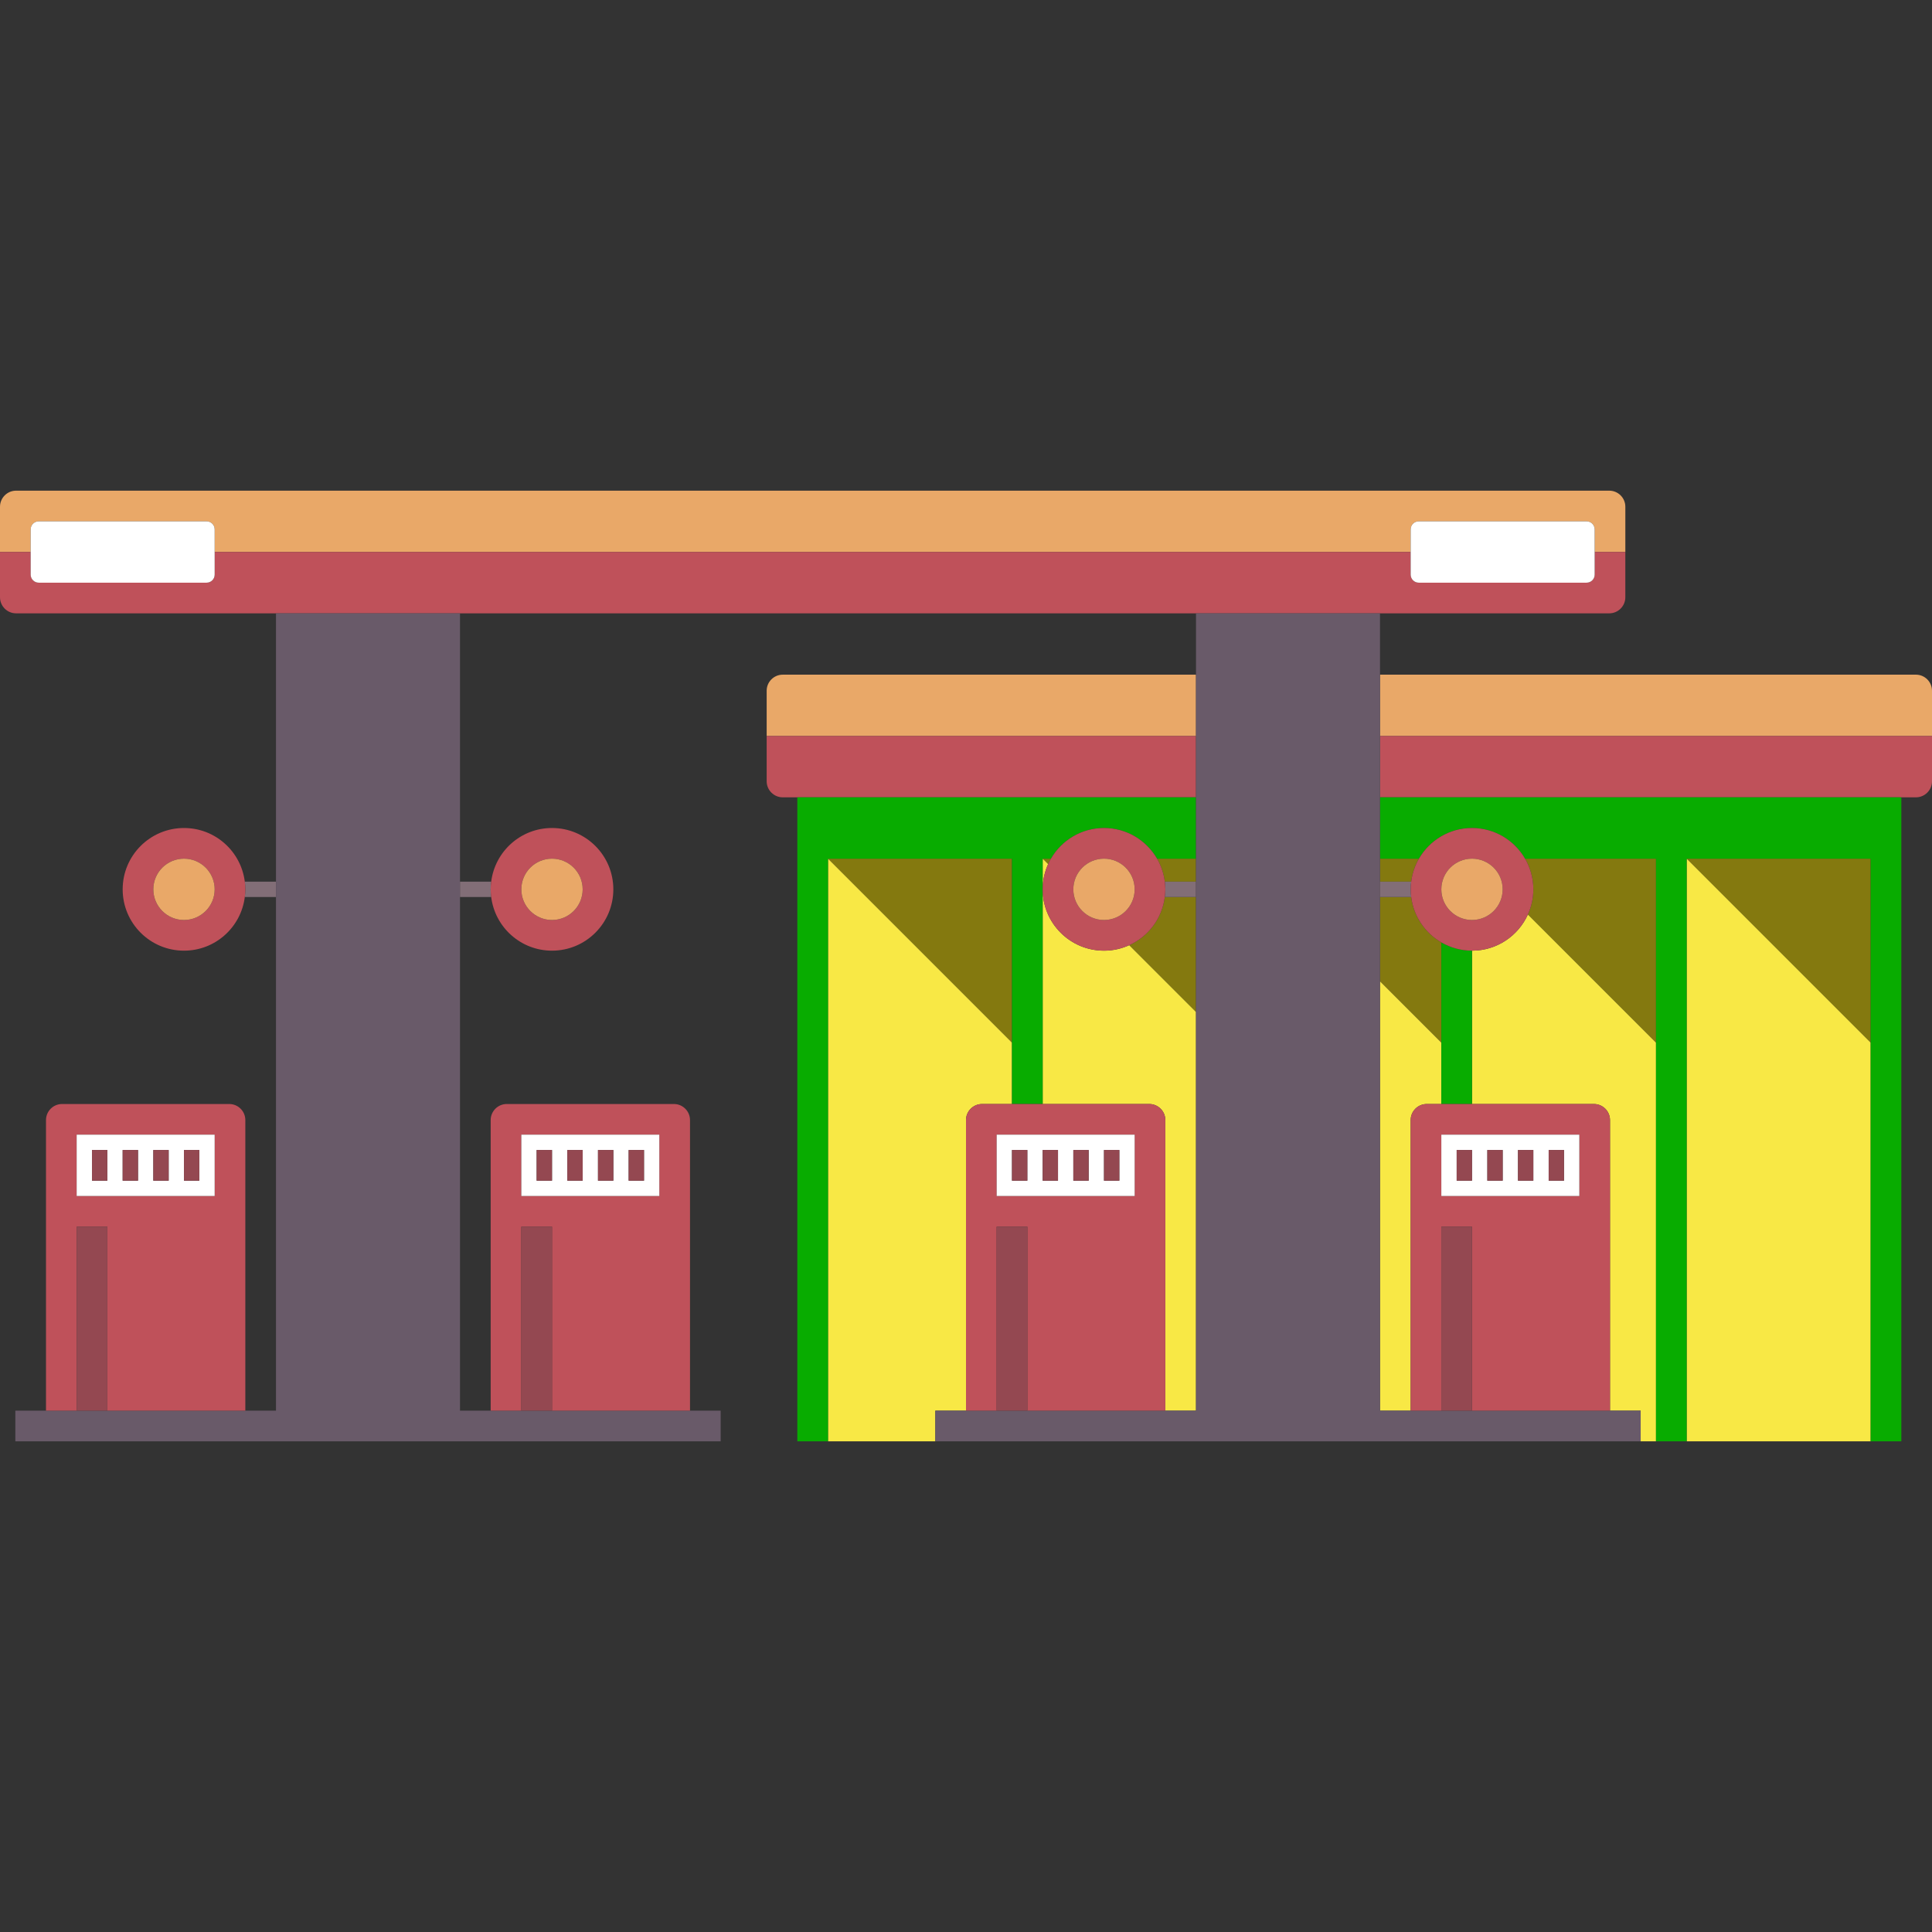 <?xml version="1.0" encoding="iso-8859-1"?>
<!-- Generator: Adobe Illustrator 19.0.0, SVG Export Plug-In . SVG Version: 6.00 Build 0)  -->
<svg version="1.1" id="Capa_1" xmlns="http://www.w3.org/2000/svg" xmlns:xlink="http://www.w3.org/1999/xlink" x="0px" y="0px"
	 viewBox="0 0 480 480" style="enable-background:new 0 0 480 480;" xml:space="preserve">
<rect x="0" y="0" width="480" height="480" fill="#333333" stroke="none"/>
<g>
	<path style="fill:#E9A868;" d="M476,167.619H342.857v15.238H480v-11.238C480,169.41,478.209,167.619,476,167.619z"/>
	<path style="fill:#E9A868;" d="M297.143,167.619H194.476c-2.209,0-4,1.791-4,4v11.238h106.667V167.619z"/>
	<path style="fill:#BF515A;" d="M342.857,198.095h15.238h7.619h45.714h7.619h45.714h7.619H476c2.209,0,4-1.791,4-4v-11.238H342.857
		V198.095z"/>
	<path style="fill:#BF515A;" d="M251.428,198.095h7.619h38.095v-15.238H190.476v11.238c0,2.209,1.791,4,4,4h3.619h7.619H251.428z"/>
	<polygon style="fill:#84790F;" points="205.714,213.333 251.428,259.048 251.428,213.333 	"/>
	<path style="fill:#84790F;" d="M350.608,219.048c0.258-2.062,0.927-3.993,1.924-5.714h-9.674v5.714H350.608z"/>
	<path style="fill:#84790F;" d="M379.595,227.215l31.833,31.833v-45.714h-32.531c1.3,2.243,2.055,4.84,2.055,7.619
		C380.952,223.187,380.459,225.303,379.595,227.215z"/>
	<path style="fill:#84790F;" d="M261.103,213.333h-2.055l1.357,1.357C260.615,214.224,260.848,213.773,261.103,213.333z"/>
	<polygon style="fill:#84790F;" points="464.762,213.333 419.047,213.333 464.762,259.048 	"/>
	<path style="fill:#84790F;" d="M358.095,234.135c-4.028-2.334-6.884-6.451-7.488-11.278h-7.751v20.952l15.238,15.238V234.135z"/>
	<path style="fill:#84790F;" d="M289.392,219.048h7.751v-5.714h-9.674C288.466,215.055,289.134,216.985,289.392,219.048z"/>
	<path style="fill:#84790F;" d="M280.548,234.834l16.595,16.595v-28.571h-7.751C288.723,228.21,285.283,232.693,280.548,234.834z"/>
	<path style="fill:#F8E845;" d="M240,350.476v-72.19c0-2.209,1.791-4,4-4h7.428v-15.238l-45.714-45.714v144.762h26.667v-7.619H240z"
		/>
	<path style="fill:#F8E845;" d="M274.286,236.19c-8.416,0-15.238-6.822-15.238-15.238v53.333h26.476c2.209,0,4,1.791,4,4v72.19
		h7.619v-99.048l-16.595-16.595C278.636,235.698,276.52,236.19,274.286,236.19z"/>
	<path style="fill:#F8E845;" d="M259.047,213.333v7.619c0-2.235,0.493-4.35,1.357-6.262L259.047,213.333z"/>
	<path style="fill:#F8E845;" d="M354.476,274.286h3.619v-15.238l-15.238-15.238v106.667h7.619v-72.19
		C350.476,276.077,352.267,274.286,354.476,274.286z"/>
	<path style="fill:#F8E845;" d="M379.595,227.215c-2.39,5.289-7.7,8.976-13.881,8.976v38.095H396c2.209,0,4,1.791,4,4v72.19h7.619
		v7.619h3.81v-99.048L379.595,227.215z"/>
	<polygon style="fill:#F8E845;" points="419.047,213.333 419.047,358.095 464.762,358.095 464.762,259.048 	"/>
	<path style="fill:#08AC00;" d="M358.095,259.048v15.238h7.619V236.19c-2.779,0-5.376-0.756-7.619-2.055V259.048z"/>
	<path style="fill:#08AC00;" d="M251.428,213.333v45.714v15.238h7.619v-53.333v-7.619h2.055c2.636-4.55,7.546-7.619,13.183-7.619
		c5.637,0,10.547,3.069,13.183,7.619h9.674v-15.238h-38.095h-7.619h-45.714h-7.619v15.238v144.762h7.619V213.333H251.428z"/>
	<path style="fill:#08AC00;" d="M419.047,198.095h-7.619h-45.714h-7.619h-15.238v15.238h9.674c2.636-4.55,7.546-7.619,13.183-7.619
		s10.547,3.069,13.183,7.619h32.531v45.714v99.048h7.619V213.333h45.714v45.714v99.048h7.619V213.333v-15.238h-7.619H419.047z"/>
	<path style="fill:#E9A868;" d="M7.619,131.524c0-1.105,0.896-2,2-2h41.714c1.104,0,2,0.895,2,2v5.619h297.143v-5.619
		c0-1.105,0.896-2,2-2h41.714c1.104,0,2,0.895,2,2v5.619h7.619v-11.238c0-2.209-1.791-4-4-4H4c-2.209,0-4,1.791-4,4v11.238h7.619
		V131.524z"/>
	<path style="fill:#BF515A;" d="M399.809,152.381c2.209,0,4-1.791,4-4v-11.238h-7.619v5.619c0,1.105-0.896,2-2,2h-41.714
		c-1.104,0-2-0.895-2-2v-5.619H53.333v5.619c0,1.105-0.896,2-2,2H9.619c-1.104,0-2-0.895-2-2v-5.619H0v11.238c0,2.209,1.791,4,4,4
		h64.571h45.714h182.857h45.714H399.809z"/>
	<path style="fill:#826E77;" d="M60.821,219.048c0.078,0.625,0.131,1.258,0.131,1.905s-0.053,1.279-0.131,1.905h7.75v-3.81H60.821z"
		/>
	<polygon style="fill:#695A69;" points="68.571,219.048 68.571,222.857 68.571,350.476 60.952,350.476 26.667,350.476 
		19.047,350.476 11.428,350.476 3.809,350.476 3.809,358.095 68.571,358.095 114.286,358.095 179.047,358.095 179.047,350.476 
		171.428,350.476 137.143,350.476 129.524,350.476 121.905,350.476 114.286,350.476 114.286,222.857 114.286,219.048 
		114.286,152.381 68.571,152.381 	"/>
	<path style="fill:#BF515A;" d="M129.524,304.762h7.619v45.714h34.286v-72.19c0-2.209-1.791-4-4-4h-41.524c-2.209,0-4,1.791-4,4
		v72.19h7.619V304.762z M129.524,281.905h34.286v15.238h-34.286V281.905z"/>
	<path style="fill:#FFFFFF;" d="M163.809,281.905h-34.286v15.238h34.286V281.905z M137.143,293.333h-3.81v-7.619h3.81V293.333z
		 M144.762,293.333h-3.81v-7.619h3.81V293.333z M152.381,293.333h-3.81v-7.619h3.81V293.333z M160,293.333h-3.81v-7.619H160V293.333
		z"/>
	<rect x="129.524" y="304.762" style="fill:#944851;" width="7.619" height="45.714"/>
	<rect x="133.333" y="285.714" style="fill:#944851;" width="3.81" height="7.619"/>
	<rect x="140.952" y="285.714" style="fill:#944851;" width="3.81" height="7.619"/>
	<rect x="148.571" y="285.714" style="fill:#944851;" width="3.81" height="7.619"/>
	<rect x="156.19" y="285.714" style="fill:#944851;" width="3.81" height="7.619"/>
	<path style="fill:#BF515A;" d="M19.047,304.762h7.619v45.714h34.286v-72.19c0-2.209-1.791-4-4-4H15.428c-2.209,0-4,1.791-4,4v72.19
		h7.619V304.762z M19.047,281.905h34.286v15.238H19.047V281.905z"/>
	<path style="fill:#FFFFFF;" d="M53.333,281.905H19.047v15.238h34.286V281.905z M26.667,293.333h-3.81v-7.619h3.81V293.333z
		 M34.286,293.333h-3.81v-7.619h3.81V293.333z M41.905,293.333h-3.81v-7.619h3.81V293.333z M49.524,293.333h-3.81v-7.619h3.81
		V293.333z"/>
	<rect x="19.047" y="304.762" style="fill:#944851;" width="7.619" height="45.714"/>
	<rect x="22.857" y="285.714" style="fill:#944851;" width="3.81" height="7.619"/>
	<rect x="30.476" y="285.714" style="fill:#944851;" width="3.81" height="7.619"/>
	<rect x="38.095" y="285.714" style="fill:#944851;" width="3.81" height="7.619"/>
	<rect x="45.714" y="285.714" style="fill:#944851;" width="3.81" height="7.619"/>
	<path style="fill:#BF515A;" d="M60.821,219.048c-0.939-7.515-7.337-13.333-15.107-13.333c-8.416,0-15.238,6.822-15.238,15.238
		s6.822,15.238,15.238,15.238c7.769,0,14.167-5.819,15.107-13.333c0.078-0.625,0.131-1.258,0.131-1.905
		S60.899,219.673,60.821,219.048z M45.714,228.571c-4.208,0-7.619-3.411-7.619-7.619s3.411-7.619,7.619-7.619
		c4.208,0,7.619,3.411,7.619,7.619S49.922,228.571,45.714,228.571z"/>
	<circle style="fill:#E9A868;" cx="45.714" cy="220.952" r="7.619"/>
	<path style="fill:#826E77;" d="M122.036,222.857c-0.078-0.625-0.131-1.258-0.131-1.905s0.053-1.279,0.131-1.905h-7.75v3.81H122.036
		z"/>
	<path style="fill:#BF515A;" d="M122.036,222.857c0.939,7.515,7.337,13.333,15.107,13.333c8.416,0,15.238-6.822,15.238-15.238
		s-6.822-15.238-15.238-15.238c-7.769,0-14.167,5.819-15.107,13.333c-0.078,0.625-0.131,1.258-0.131,1.905
		S121.958,222.232,122.036,222.857z M137.143,213.333c4.208,0,7.619,3.411,7.619,7.619s-3.411,7.619-7.619,7.619
		c-4.208,0-7.619-3.411-7.619-7.619S132.935,213.333,137.143,213.333z"/>
	<circle style="fill:#E9A868;" cx="137.143" cy="220.952" r="7.619"/>
	<path style="fill:#826E77;" d="M289.524,220.952c0,0.647-0.053,1.279-0.132,1.905h7.751v-3.81h-7.751
		C289.47,219.673,289.524,220.306,289.524,220.952z"/>
	<polygon style="fill:#695A69;" points="400,350.476 365.714,350.476 358.095,350.476 350.476,350.476 342.857,350.476 
		342.857,243.81 342.857,222.857 342.857,219.048 342.857,213.333 342.857,198.095 342.857,182.857 342.857,167.619 
		342.857,152.381 297.143,152.381 297.143,167.619 297.143,182.857 297.143,198.095 297.143,213.333 297.143,219.048 
		297.143,222.857 297.143,251.429 297.143,350.476 289.524,350.476 255.238,350.476 247.619,350.476 240,350.476 232.381,350.476 
		232.381,358.095 251.428,358.095 259.047,358.095 297.143,358.095 304.762,358.095 312.381,358.095 342.857,358.095 
		358.095,358.095 365.714,358.095 407.619,358.095 407.619,350.476 	"/>
	<path style="fill:#BF515A;" d="M354.476,274.286c-2.209,0-4,1.791-4,4v72.19h7.619v-45.714h7.619v45.714H400v-72.19
		c0-2.209-1.791-4-4-4h-30.286h-7.619H354.476z M392.381,281.905v15.238h-34.286v-15.238H392.381z"/>
	<path style="fill:#FFFFFF;" d="M358.095,297.143h34.286v-15.238h-34.286V297.143z M384.762,285.714h3.81v7.619h-3.81V285.714z
		 M377.143,285.714h3.809v7.619h-3.809V285.714z M369.524,285.714h3.81v7.619h-3.81V285.714z M361.905,285.714h3.809v7.619h-3.809
		V285.714z"/>
	<rect x="358.095" y="304.762" style="fill:#944851;" width="7.619" height="45.714"/>
	<rect x="361.905" y="285.714" style="fill:#944851;" width="3.809" height="7.619"/>
	<rect x="369.524" y="285.714" style="fill:#944851;" width="3.81" height="7.619"/>
	<rect x="377.143" y="285.714" style="fill:#944851;" width="3.809" height="7.619"/>
	<rect x="384.762" y="285.714" style="fill:#944851;" width="3.81" height="7.619"/>
	<path style="fill:#BF515A;" d="M285.524,274.286h-26.476h-7.619H244c-2.209,0-4,1.791-4,4v72.19h7.619v-45.714h7.619v45.714h34.286
		v-72.19C289.524,276.077,287.733,274.286,285.524,274.286z M281.905,297.143h-34.286v-15.238h34.286V297.143z"/>
	<path style="fill:#FFFFFF;" d="M247.619,281.905v15.238h34.286v-15.238H247.619z M255.238,293.333h-3.81v-7.619h3.81V293.333z
		 M274.286,285.714h3.81v7.619h-3.81V285.714z M266.667,285.714h3.81v7.619h-3.81V285.714z M262.857,293.333h-3.81v-7.619h3.81
		V293.333z"/>
	<rect x="247.619" y="304.762" style="fill:#944851;" width="7.619" height="45.714"/>
	<rect x="251.428" y="285.714" style="fill:#944851;" width="3.81" height="7.619"/>
	<rect x="259.047" y="285.714" style="fill:#944851;" width="3.81" height="7.619"/>
	<rect x="266.667" y="285.714" style="fill:#944851;" width="3.81" height="7.619"/>
	<rect x="274.286" y="285.714" style="fill:#944851;" width="3.81" height="7.619"/>
	<path style="fill:#BF515A;" d="M274.286,236.19c2.235,0,4.35-0.493,6.262-1.357c4.736-2.14,8.175-6.623,8.844-11.977
		c0.078-0.625,0.132-1.258,0.132-1.905s-0.053-1.279-0.132-1.905c-0.258-2.062-0.927-3.993-1.924-5.714
		c-2.636-4.55-7.546-7.619-13.183-7.619c-5.637,0-10.547,3.069-13.183,7.619c-0.255,0.439-0.488,0.891-0.698,1.357
		c-0.864,1.912-1.357,4.028-1.357,6.262C259.047,229.368,265.87,236.19,274.286,236.19z M274.286,213.333
		c4.208,0,7.619,3.411,7.619,7.619s-3.411,7.619-7.619,7.619c-4.208,0-7.619-3.411-7.619-7.619S270.078,213.333,274.286,213.333z"/>
	<circle style="fill:#E9A868;" cx="274.286" cy="220.952" r="7.619"/>
	<path style="fill:#826E77;" d="M350.476,220.952c0-0.647,0.053-1.279,0.132-1.905h-7.751v3.81h7.751
		C350.53,222.232,350.476,221.599,350.476,220.952z"/>
	<path style="fill:#BF515A;" d="M350.476,220.952c0,0.647,0.053,1.279,0.132,1.905c0.603,4.827,3.459,8.945,7.488,11.278
		c2.243,1.299,4.84,2.055,7.619,2.055c6.181,0,11.491-3.687,13.881-8.976c0.864-1.912,1.357-4.028,1.357-6.262
		c0-2.779-0.756-5.376-2.055-7.619c-2.636-4.55-7.546-7.619-13.183-7.619s-10.547,3.069-13.183,7.619
		c-0.997,1.721-1.666,3.652-1.924,5.714C350.53,219.673,350.476,220.306,350.476,220.952z M373.333,220.952
		c0,4.208-3.411,7.619-7.619,7.619c-4.208,0-7.619-3.411-7.619-7.619s3.411-7.619,7.619-7.619
		C369.922,213.333,373.333,216.745,373.333,220.952z"/>
	<circle style="fill:#E9A868;" cx="365.714" cy="220.952" r="7.619"/>
	<path style="fill:#FFFFFF;" d="M51.333,129.524H9.619c-1.104,0-2,0.895-2,2v5.619v5.619c0,1.105,0.896,2,2,2h41.714
		c1.104,0,2-0.895,2-2v-5.619v-5.619C53.333,130.419,52.438,129.524,51.333,129.524z"/>
	<path style="fill:#FFFFFF;" d="M394.19,129.524h-41.714c-1.104,0-2,0.895-2,2v5.619v5.619c0,1.105,0.896,2,2,2h41.714
		c1.104,0,2-0.895,2-2v-5.619v-5.619C396.19,130.419,395.295,129.524,394.19,129.524z"/>
</g>
<g>
</g>
<g>
</g>
<g>
</g>
<g>
</g>
<g>
</g>
<g>
</g>
<g>
</g>
<g>
</g>
<g>
</g>
<g>
</g>
<g>
</g>
<g>
</g>
<g>
</g>
<g>
</g>
<g>
</g>
</svg>
